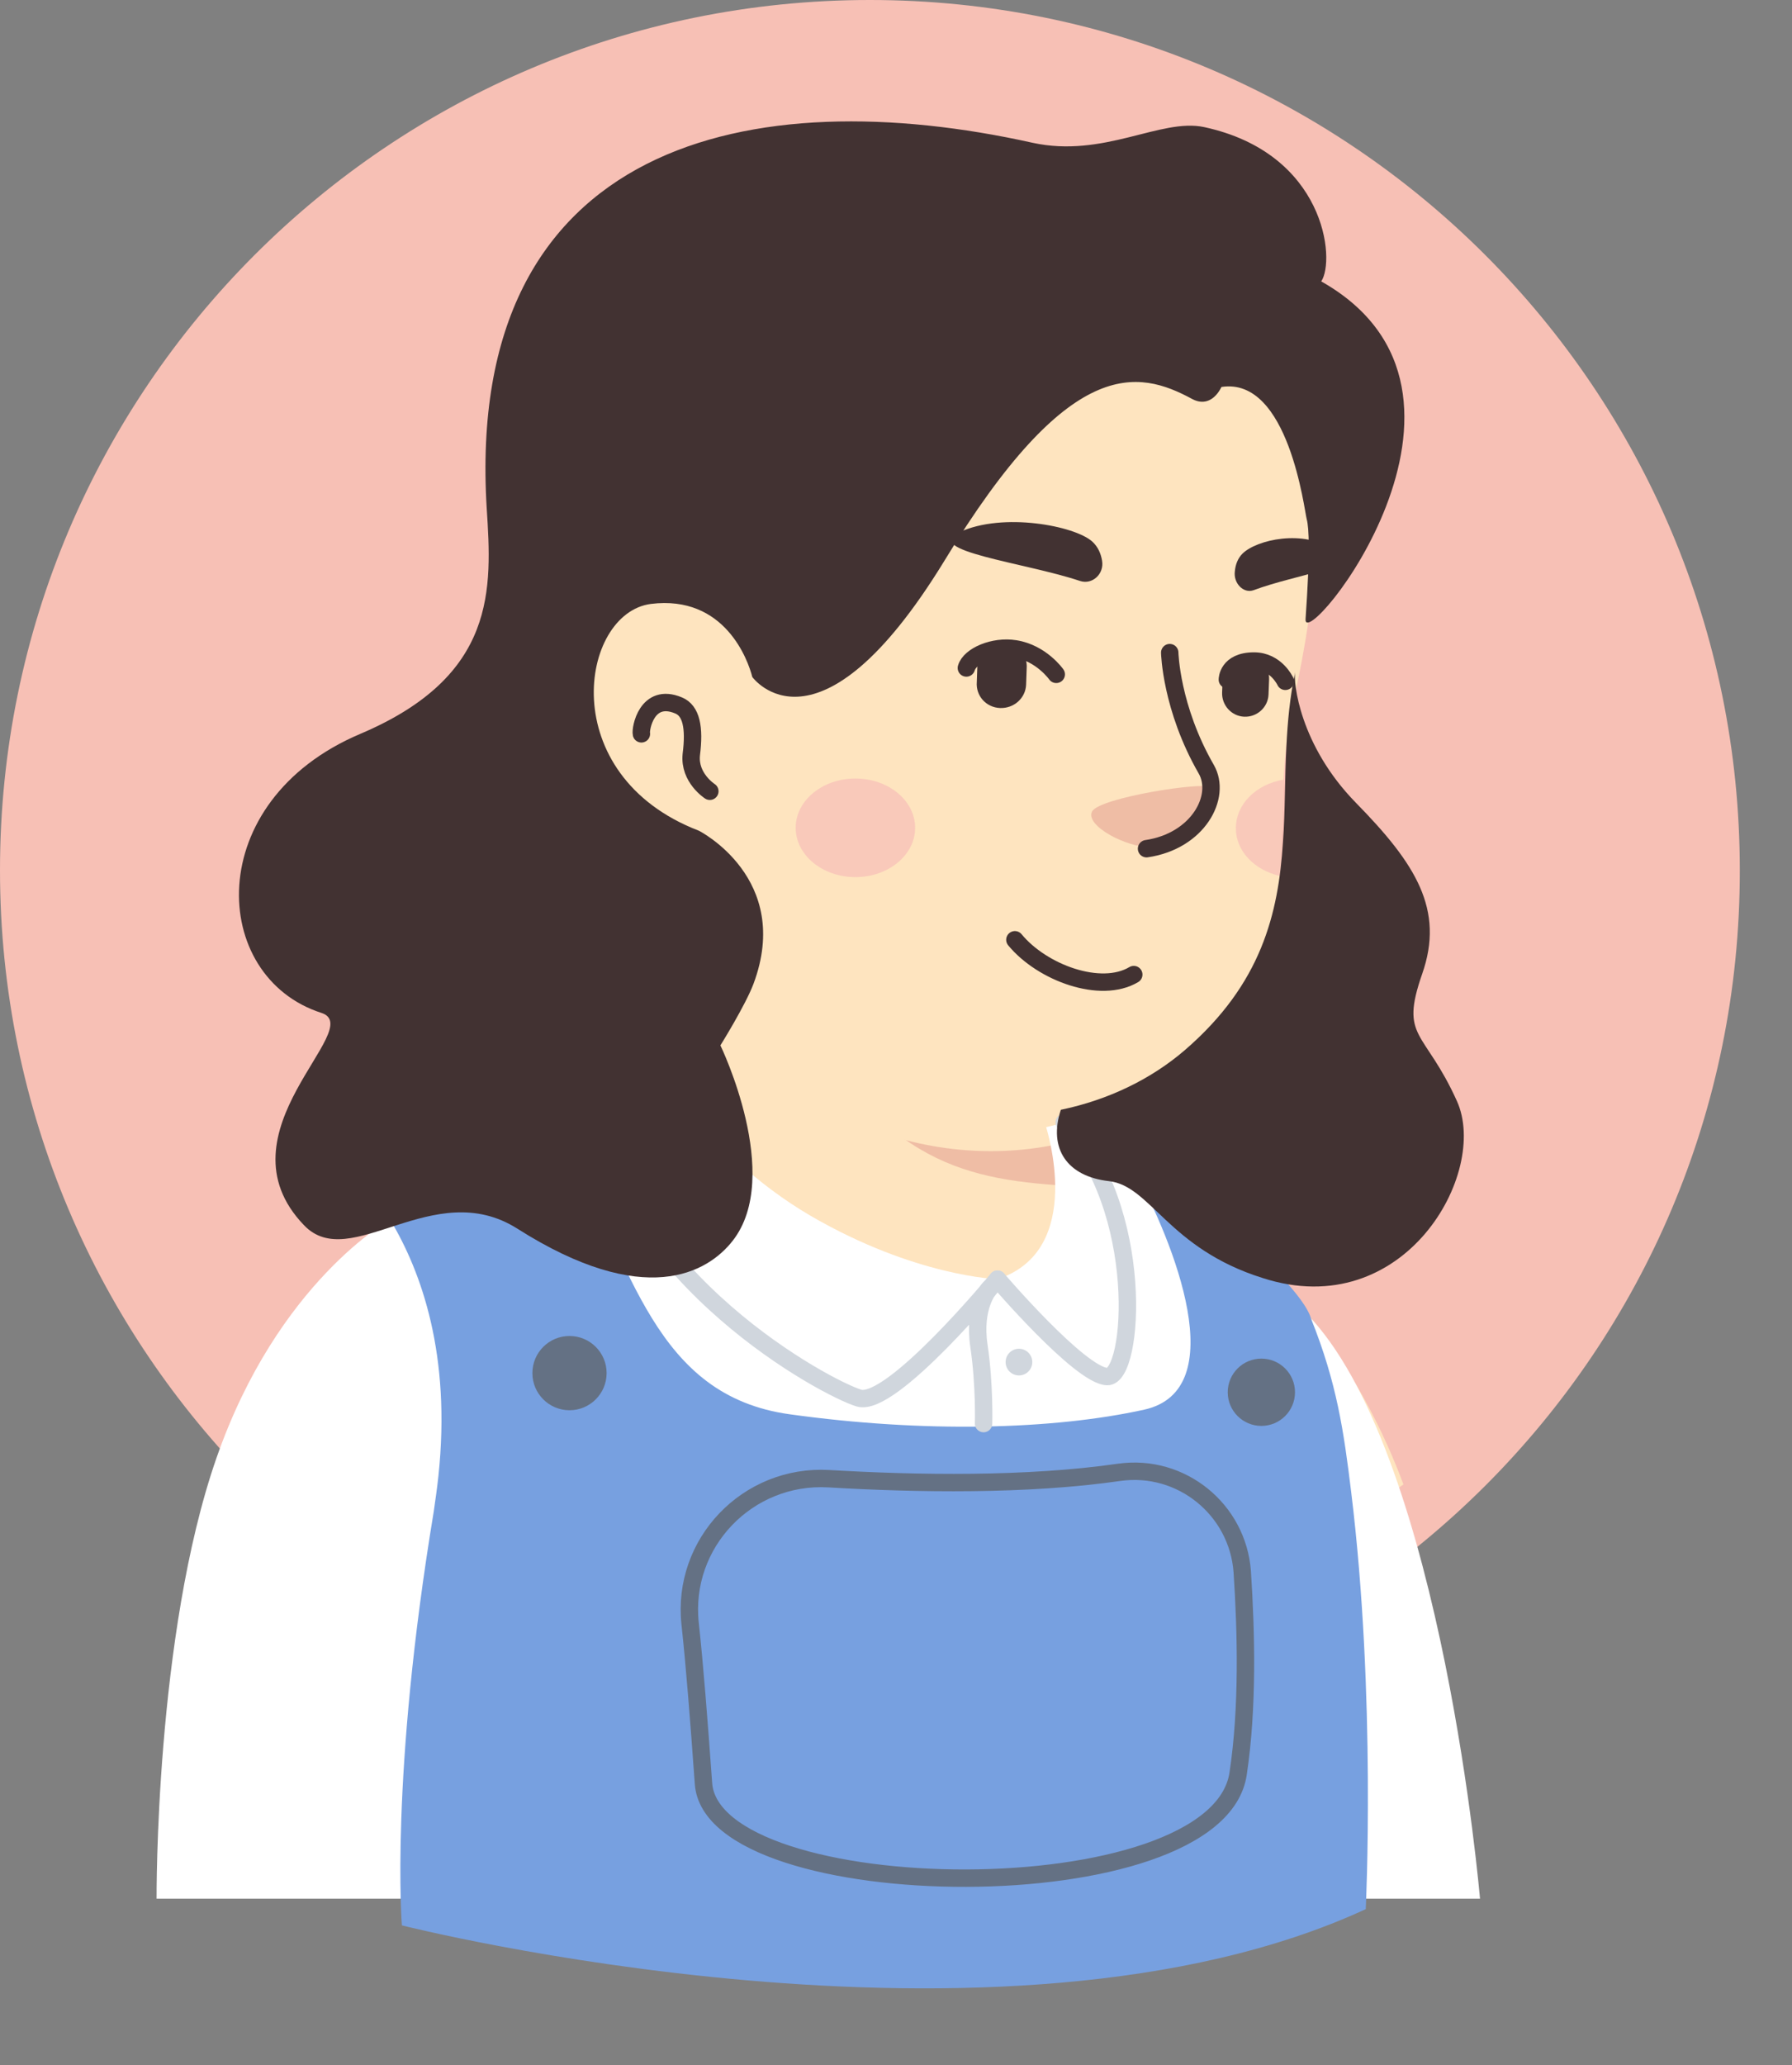 <svg viewBox="0 0 309 356" fill="none" xmlns="http://www.w3.org/2000/svg" id="group1">
        <rect x="0" y="0" width="309" height="356" fill="#808080" stroke="none"/>
        <path d="M150 300C67.087 300 0 232.814 0 150C0 67.087 67.186 0 150 0C232.913 0 300 67.186 300 150C300.1 232.913 232.913 300 150 300Z" fill="#F7C0B5"/>
        <path d="M242 255.9C241.3 256.4 240.5 256.9 239.8 257.4C239 257.9 238.3 258.4 237.5 258.8C236.8 259.2 236.2 259.6 235.5 260C235.4 260.1 235.3 260.1 235.2 260.2C232.9 261.6 230.5 262.9 228.1 264.1C227.4 264.5 226.6 264.9 225.9 265.2C225.9 265.2 225.8 265.3 225.7 265.3C224.9 265.7 224.1 266.1 223.3 266.5C221.7 267.3 220 268 218.4 268.7C217.6 269.1 216.7 269.4 215.9 269.7C215.1 270 214.2 270.4 213.4 270.7C212.6 271 211.7 271.4 210.9 271.7C210.9 271.7 210.9 271.7 210.8 271.7C210 272 209.1 272.3 208.3 272.6C206.5 273.2 204.6 273.8 202.8 274.4C202.2 274.6 201.5 274.8 200.9 275C199 275.6 197.1 276.1 195.2 276.5C194.5 276.7 193.8 276.8 193 277C191.2 277.4 189.3 277.8 187.5 278.2C187.1 278.3 186.8 278.3 186.4 278.4C185.8 278.5 185.1 278.6 184.5 278.7C183.6 278.8 182.8 279 181.9 279.1C181.5 279.2 181.1 279.2 180.7 279.3C180.2 279.4 179.6 279.5 179 279.5C177.4 279.7 175.7 279.9 174.1 280.1C173.6 280.2 173 280.2 172.5 280.3H172.4C171.7 280.4 171 280.4 170.3 280.5C169.6 280.6 168.9 280.6 168.2 280.6C167.8 280.6 167.3 280.7 166.9 280.7C166.1 280.7 165.4 280.8 164.7 280.8C163.7 280.8 162.8 280.9 161.8 280.9C160.8 280.9 159.9 280.9 158.9 280.9C158.2 280.9 157.5 280.9 156.8 280.9C114.7 280.3 76.7 262.4 49.7 234C49.7 234 49.7 233.9 49.6 233.9C52.7 227.8 64.2 216.8 76.2 207.7C91.4 196.2 112.9 189.1 112.9 189.1C112.9 189.1 127 186.8 179.3 197.7C219.2 206.1 236.2 240.2 242 255.9Z" fill="#FEE4BF"/>
        <path d="M190.4 225.4C188.3 235.7 174.7 241.8 151.8 232.6C123.7 221.2 112.9 189.1 112.9 189.1C111.4 166.1 107.9 146.4 107.9 146.4C140.4 143.6 178.8 181.6 178.8 181.6L183.2 200.4C183.6 202 184.4 203.4 185.6 204.4C187.7 208 191.8 218.8 190.4 225.4Z" fill="#FEE4BF"/>
        <path d="M185.6 204.5C166.5 203.5 152.4 200.7 137.3 173.6C150.1 184.9 165.2 189.2 181.1 191.2L183.2 200.4C183.6 202.1 184.4 203.5 185.6 204.5Z" fill="#EFBDA5"/>
        <path d="M225.1 84C226.9 92.4 227.8 99.2 222.9 121.6C218 144 227.4 166.4 203.8 186.9C187.9 200.7 160.1 203.3 137.9 188.2C130.4 183.1 123.5 176 117.9 166.7C113.5 159.4 108.4 152.5 102.7 146.2C94.8 137.6 85.3 120.3 90 89.7C97.6 39.9 146.9 34.2 176 39.7C205.1 45.2 220.2 61.8 225.1 84Z" fill="#FEE4BF"/>
        <path d="M129.4 123.1C129.4 123.1 126.3 108.1 111.7 109.9C99.1 111.5 94.7 141.7 123.3 150.1" fill="#FEE4BF"/>
        <path d="M122.4 136.4C122.4 136.4 118.8 134.1 119.2 130.1C119.8 125.4 119.2 122.5 117 121.6C111.5 119.3 110.4 125.7 110.6 126.5" stroke="#423232" stroke-width="3" stroke-miterlimit="10" stroke-linecap="round" stroke-linejoin="round"/>
        <path d="M198.7 146.1C198.7 146.1 202.5 146.3 206.1 142C208.1 139.6 209.8 136.6 208.7 135.7C207.6 134.7 189.5 137.5 188.3 139.9C187.1 142.3 194.1 146.1 198.7 146.1Z" fill="#EFBDA5"/>
        <path d="M201.7 112.5C201.7 112.5 201.9 122 208 132.6C210.7 137.3 206.6 145 197.7 146.3" stroke="#423232" stroke-width="3" stroke-miterlimit="10" stroke-linecap="round" stroke-linejoin="round"/>
        <path opacity="0.42" d="M147.5 151.2C153.188 151.2 157.8 147.394 157.8 142.7C157.8 138.006 153.188 134.2 147.5 134.2C141.811 134.2 137.2 138.006 137.2 142.7C137.2 147.394 141.811 151.2 147.5 151.2Z" fill="#F2A5B2"/>
        <path opacity="0.42" d="M221.3 134.4C221 140 221.1 145.5 220.7 151C216.3 150 213.1 146.7 213.1 142.8C213.1 138.6 216.6 135.2 221.3 134.4Z" fill="#F2A5B2"/>
        <path d="M172.433 122.048C170.033 121.948 168.233 119.948 168.433 117.548L168.533 114.748C168.633 112.348 170.633 110.548 173.033 110.748C175.433 110.848 177.233 112.848 177.033 115.248L176.933 118.048C176.833 120.348 174.833 122.148 172.433 122.048Z" fill="#423232"/>
        <path d="M214.533 123.547C212.333 123.447 210.633 121.547 210.733 119.347L210.833 116.747C210.933 114.547 212.833 112.847 215.033 112.947C217.233 113.047 218.933 114.947 218.833 117.147L218.733 119.747C218.633 121.947 216.733 123.647 214.533 123.547Z" fill="#423232"/>
        <path d="M182.133 116.247C182.133 116.247 179.533 112.547 175.033 111.847C171.333 111.247 167.233 113.047 166.633 115.147" stroke="#423232" stroke-width="3" stroke-miterlimit="10" stroke-linecap="round" stroke-linejoin="round"/>
        <path d="M211.633 117.148C211.633 117.148 211.633 113.948 216.233 113.948C220.033 113.948 221.633 117.448 221.633 117.448" stroke="#423232" stroke-width="3" stroke-miterlimit="10" stroke-linecap="round" stroke-linejoin="round"/>
        <path d="M186.233 100.147C188.333 100.847 190.433 98.947 190.033 96.647C189.833 95.447 189.333 94.247 188.333 93.347C185.333 90.647 172.933 88.248 165.433 91.748C158.833 94.948 176.633 96.947 186.233 100.147Z" fill="#423232"/>
        <path d="M216.133 101.747C214.433 102.347 212.633 100.547 212.933 98.448C213.033 97.347 213.433 96.248 214.233 95.448C216.633 93.047 224.833 91.147 230.033 94.847C234.533 97.948 223.933 98.847 216.133 101.747Z" fill="#423232"/>
        <path d="M215.101 214.7C215.101 214.7 199.601 200.2 184.301 196.7C184.301 196.7 186.101 222.5 167.901 220.6C138.501 217.5 110.801 186.3 110.801 186.3C110.801 186.3 91.501 191.7 75.901 203.6C75.901 203.6 78.001 234.3 113.101 249.5C148.201 264.7 197.101 257.2 208.701 247.4C220.301 237.6 218.001 217.9 215.101 214.7Z" fill="white"/>
        <path d="M67.301 210.2C67.301 210.2 47.901 220.9 37.301 251.4C26.701 281.9 27.001 327.3 27.001 327.3H255.201C255.201 327.3 248.801 252.4 226.201 227.4C226.201 227.4 227.701 249.8 183.401 252.1C139.101 254.4 85.801 240.3 84.501 232.1C83.301 223.7 67.301 210.2 67.301 210.2Z" fill="white"/>
        <path d="M235.501 329.1C172.701 358.1 69.301 331.9 69.301 331.9C69.301 331.9 67.201 306.4 74.801 260.5C75.101 258.4 75.401 256.3 75.601 254.4C77.801 233.6 72.701 219.3 67.301 210.3C67.301 208 69.701 206.4 72.401 204.1C73.501 203.2 93.201 191 94.001 191.6C95.401 193.6 96.701 195.6 97.801 197.7C109.001 218.4 112.901 240.6 136.201 243.8C159.201 247 181.401 246.5 197.301 243C212.601 239.6 202.401 214.2 195.601 201.7C195.301 201.2 195.301 201 195.001 200.8C197.301 199.3 224.001 219.8 226.101 227.4C230.501 238.4 231.701 246.6 233.001 257.3C237.301 292.4 235.501 329.1 235.501 329.1Z" fill="#77A0E0"/>
        <path d="M98.201 243.1C101.735 243.1 104.601 240.235 104.601 236.7C104.601 233.165 101.735 230.3 98.201 230.3C94.666 230.3 91.801 233.165 91.801 236.7C91.801 240.235 94.666 243.1 98.201 243.1Z" fill="#647184"/>
        <path d="M217.501 245.8C220.704 245.8 223.301 243.203 223.301 240C223.301 236.797 220.704 234.2 217.501 234.2C214.298 234.2 211.701 236.797 211.701 240C211.701 243.203 214.298 245.8 217.501 245.8Z" fill="#647184"/>
        <path d="M142.901 254.9C158.101 255.8 177.101 256.1 193.001 253.8C203.701 252.3 213.401 260.2 214.201 270.9C214.901 281.5 215.201 294.4 213.501 305.7C210.001 330.1 122.701 328.9 121.301 307.4C120.501 296.3 119.801 287.3 119.001 279.9C117.501 266 128.901 254.1 142.901 254.9Z" stroke="#647184" stroke-width="3" stroke-miterlimit="10"/>
        <path d="M172.001 220.5C172.001 220.5 153.701 242.7 148.101 241C142.501 239.3 107.701 220.8 102.201 189.2C102.201 189.2 106.501 182.2 110.301 180C110.301 180 120.801 198.5 139.801 209.6C157.901 220.1 172.001 220.5 172.001 220.5Z" fill="white"/>
        <path d="M172.001 220.5C172.001 220.5 153.701 242.7 148.101 241C142.501 239.3 107.701 220.8 102.201 189.2" stroke="#D0D6DD" stroke-width="3" stroke-miterlimit="10" stroke-linecap="round" stroke-linejoin="round"/>
        <path d="M172.001 220.5C172.001 220.5 186.201 237.1 190.901 237.3C195.601 237.5 197.601 208.3 183.501 193.5C183.501 193.5 181.301 194.1 180.401 194.3C180.301 194.2 187.401 215.5 172.001 220.5Z" fill="white"/>
        <path d="M172.001 220.5C172.001 220.5 186.201 237.1 190.901 237.3C195.601 237.5 197.601 208.3 183.501 193.5" stroke="#D0D6DD" stroke-width="3" stroke-miterlimit="10" stroke-linecap="round" stroke-linejoin="round"/>
        <path d="M170.601 222.1C170.601 222.1 167.801 225.2 168.801 232C169.801 238.7 169.601 245.4 169.601 245.4" stroke="#D0D6DD" stroke-width="3" stroke-miterlimit="10" stroke-linecap="round" stroke-linejoin="round"/>
        <path d="M175.701 237.1C176.971 237.1 178.001 236.07 178.001 234.8C178.001 233.53 176.971 232.5 175.701 232.5C174.431 232.5 173.401 233.53 173.401 234.8C173.401 236.07 174.431 237.1 175.701 237.1Z" fill="#D0D6DD"/>
        <path d="M251.223 189.807C245.623 177.407 241.323 179.107 245.223 167.907C249.123 156.807 244.123 148.907 233.823 138.407C224.023 128.407 223.023 117.507 223.323 115.907C222.423 120.107 222.023 124.407 221.823 128.607C221.523 134.207 221.623 139.707 221.223 145.207C220.423 157.507 217.523 169.607 204.323 181.007C198.523 186.007 191.123 189.607 182.923 191.307C180.723 198.007 184.023 202.807 191.223 203.607C198.423 204.407 201.423 215.207 217.723 220.307C242.123 228.207 256.823 202.207 251.223 189.807Z" fill="#423232"/>
        <path d="M205.623 68.807C207.723 69.907 209.523 68.907 210.623 66.707C222.223 64.907 224.923 88.107 225.323 89.507C225.723 91.007 225.923 95.207 225.123 106.707C224.623 113.107 261.823 67.707 227.823 48.507C230.323 44.807 228.523 26.407 207.623 21.907C200.123 20.307 190.323 27.307 178.023 24.607C129.923 13.907 80.023 24.107 83.924 87.607C84.823 101.507 85.724 116.507 62.123 126.507C34.724 138.107 36.123 168.407 55.423 174.607C63.423 177.207 37.023 195.207 52.423 211.207C60.423 219.607 74.724 202.607 89.224 211.807C111.123 225.707 122.023 219.407 126.323 213.907C135.123 202.707 124.223 180.207 124.223 180.207C124.223 180.207 128.523 173.307 129.923 169.607C136.723 151.407 120.523 143.207 120.523 143.207C95.523 133.607 100.023 105.707 112.223 104.107C125.023 102.507 129.023 113.907 129.723 116.707C129.723 116.707 141.023 132.307 162.823 96.707C184.423 61.107 196.223 63.707 205.623 68.807Z" fill="#423232"/>
        <path d="M195.5 168C189.8 171.4 179.7 167.7 175 162" stroke="#423232" stroke-width="3" stroke-miterlimit="10" stroke-linecap="round" stroke-linejoin="round"/>
      </svg>